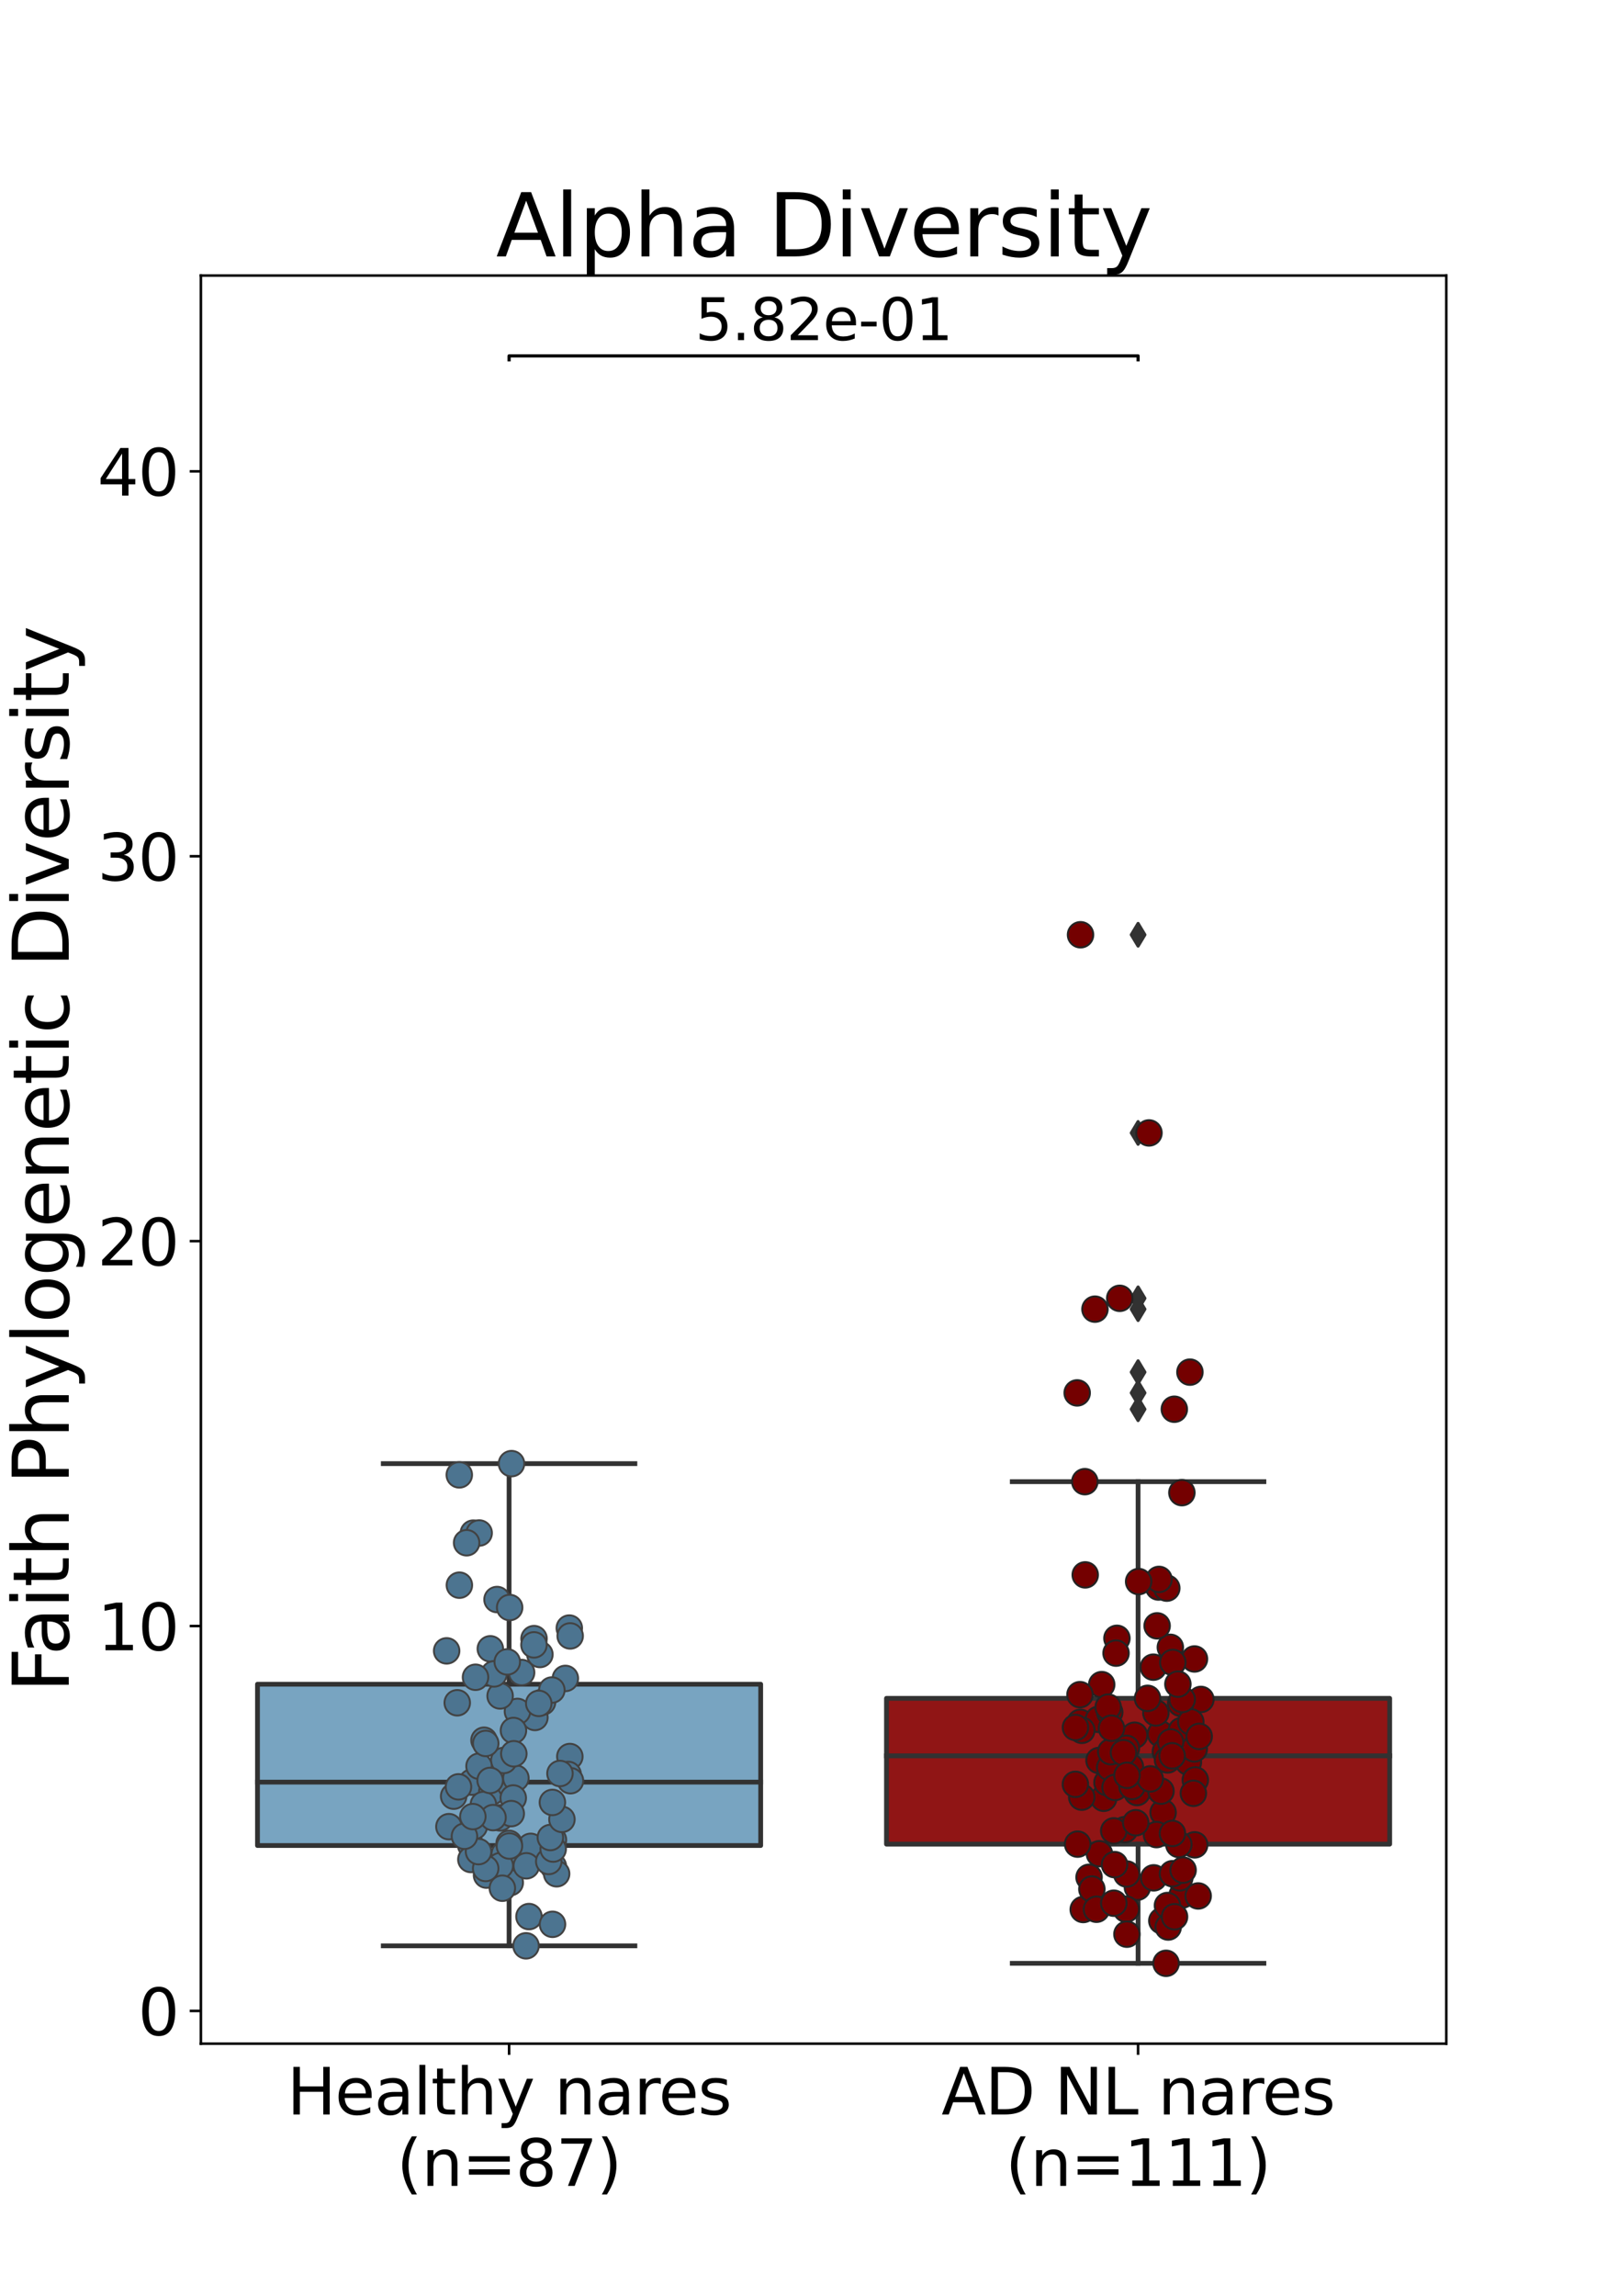 <?xml version="1.0" encoding="utf-8" standalone="no"?>
<!DOCTYPE svg PUBLIC "-//W3C//DTD SVG 1.1//EN"
  "http://www.w3.org/Graphics/SVG/1.1/DTD/svg11.dtd">
<svg xmlns:xlink="http://www.w3.org/1999/xlink" width="504pt" height="720pt" viewBox="0 0 504 720" xmlns="http://www.w3.org/2000/svg" version="1.1">
 <defs>
  <style type="text/css">*{stroke-linejoin: round; stroke-linecap: butt}</style>
 </defs>
 <g id="figure_1">
  <g id="patch_1">
   <path d="M 0 720 
L 504 720 
L 504 0 
L 0 0 
z
" style="fill: #ffffff"/>
  </g>
  <g id="axes_1">
   <g id="patch_2">
    <path d="M 63 640.8 
L 453.6 640.8 
L 453.6 86.4 
L 63 86.4 
z
" style="fill: #ffffff"/>
   </g>
   <g id="patch_3">
    <path d="M 80.755 578.667 
L 238.573 578.667 
L 238.573 528.093 
L 80.755 528.093 
L 80.755 578.667 
z
" clip-path="url(#p6ab30d23dd)" style="fill: #78a4c1; stroke: #323232; stroke-width: 1.5; stroke-linejoin: miter"/>
   </g>
   <g id="patch_4">
    <path d="M 278.027 578.23 
L 435.845 578.23 
L 435.845 532.516 
L 278.027 532.516 
L 278.027 578.23 
z
" clip-path="url(#p6ab30d23dd)" style="fill: #901515; stroke: #323232; stroke-width: 1.5; stroke-linejoin: miter"/>
   </g>
   <g id="matplotlib.axis_1">
    <g id="xtick_1">
     <g id="line2d_1">
      <defs>
       <path id="m4541ec894b" d="M 0 0 
L 0 3.5 
" style="stroke: #000000; stroke-width: 0.8"/>
      </defs>
      <g>
       <use xlink:href="#m4541ec894b" x="159.664" y="640.8" style="stroke: #000000; stroke-width: 0.8"/>
      </g>
     </g>
     <g id="text_1">
      <!-- Healthy nares -->
      <g transform="translate(90.015 662.997) scale(0.2 -0.2)">
       <defs>
        <path id="DejaVuSans-48" d="M 628 4666 
L 1259 4666 
L 1259 2753 
L 3553 2753 
L 3553 4666 
L 4184 4666 
L 4184 0 
L 3553 0 
L 3553 2222 
L 1259 2222 
L 1259 0 
L 628 0 
L 628 4666 
z
" transform="scale(0.016)"/>
        <path id="DejaVuSans-65" d="M 3597 1894 
L 3597 1613 
L 953 1613 
Q 991 1019 1311 708 
Q 1631 397 2203 397 
Q 2534 397 2845 478 
Q 3156 559 3463 722 
L 3463 178 
Q 3153 47 2828 -22 
Q 2503 -91 2169 -91 
Q 1331 -91 842 396 
Q 353 884 353 1716 
Q 353 2575 817 3079 
Q 1281 3584 2069 3584 
Q 2775 3584 3186 3129 
Q 3597 2675 3597 1894 
z
M 3022 2063 
Q 3016 2534 2758 2815 
Q 2500 3097 2075 3097 
Q 1594 3097 1305 2825 
Q 1016 2553 972 2059 
L 3022 2063 
z
" transform="scale(0.016)"/>
        <path id="DejaVuSans-61" d="M 2194 1759 
Q 1497 1759 1228 1600 
Q 959 1441 959 1056 
Q 959 750 1161 570 
Q 1363 391 1709 391 
Q 2188 391 2477 730 
Q 2766 1069 2766 1631 
L 2766 1759 
L 2194 1759 
z
M 3341 1997 
L 3341 0 
L 2766 0 
L 2766 531 
Q 2569 213 2275 61 
Q 1981 -91 1556 -91 
Q 1019 -91 701 211 
Q 384 513 384 1019 
Q 384 1609 779 1909 
Q 1175 2209 1959 2209 
L 2766 2209 
L 2766 2266 
Q 2766 2663 2505 2880 
Q 2244 3097 1772 3097 
Q 1472 3097 1187 3025 
Q 903 2953 641 2809 
L 641 3341 
Q 956 3463 1253 3523 
Q 1550 3584 1831 3584 
Q 2591 3584 2966 3190 
Q 3341 2797 3341 1997 
z
" transform="scale(0.016)"/>
        <path id="DejaVuSans-6c" d="M 603 4863 
L 1178 4863 
L 1178 0 
L 603 0 
L 603 4863 
z
" transform="scale(0.016)"/>
        <path id="DejaVuSans-74" d="M 1172 4494 
L 1172 3500 
L 2356 3500 
L 2356 3053 
L 1172 3053 
L 1172 1153 
Q 1172 725 1289 603 
Q 1406 481 1766 481 
L 2356 481 
L 2356 0 
L 1766 0 
Q 1100 0 847 248 
Q 594 497 594 1153 
L 594 3053 
L 172 3053 
L 172 3500 
L 594 3500 
L 594 4494 
L 1172 4494 
z
" transform="scale(0.016)"/>
        <path id="DejaVuSans-68" d="M 3513 2113 
L 3513 0 
L 2938 0 
L 2938 2094 
Q 2938 2591 2744 2837 
Q 2550 3084 2163 3084 
Q 1697 3084 1428 2787 
Q 1159 2491 1159 1978 
L 1159 0 
L 581 0 
L 581 4863 
L 1159 4863 
L 1159 2956 
Q 1366 3272 1645 3428 
Q 1925 3584 2291 3584 
Q 2894 3584 3203 3211 
Q 3513 2838 3513 2113 
z
" transform="scale(0.016)"/>
        <path id="DejaVuSans-79" d="M 2059 -325 
Q 1816 -950 1584 -1140 
Q 1353 -1331 966 -1331 
L 506 -1331 
L 506 -850 
L 844 -850 
Q 1081 -850 1212 -737 
Q 1344 -625 1503 -206 
L 1606 56 
L 191 3500 
L 800 3500 
L 1894 763 
L 2988 3500 
L 3597 3500 
L 2059 -325 
z
" transform="scale(0.016)"/>
        <path id="DejaVuSans-20" transform="scale(0.016)"/>
        <path id="DejaVuSans-6e" d="M 3513 2113 
L 3513 0 
L 2938 0 
L 2938 2094 
Q 2938 2591 2744 2837 
Q 2550 3084 2163 3084 
Q 1697 3084 1428 2787 
Q 1159 2491 1159 1978 
L 1159 0 
L 581 0 
L 581 3500 
L 1159 3500 
L 1159 2956 
Q 1366 3272 1645 3428 
Q 1925 3584 2291 3584 
Q 2894 3584 3203 3211 
Q 3513 2838 3513 2113 
z
" transform="scale(0.016)"/>
        <path id="DejaVuSans-72" d="M 2631 2963 
Q 2534 3019 2420 3045 
Q 2306 3072 2169 3072 
Q 1681 3072 1420 2755 
Q 1159 2438 1159 1844 
L 1159 0 
L 581 0 
L 581 3500 
L 1159 3500 
L 1159 2956 
Q 1341 3275 1631 3429 
Q 1922 3584 2338 3584 
Q 2397 3584 2469 3576 
Q 2541 3569 2628 3553 
L 2631 2963 
z
" transform="scale(0.016)"/>
        <path id="DejaVuSans-73" d="M 2834 3397 
L 2834 2853 
Q 2591 2978 2328 3040 
Q 2066 3103 1784 3103 
Q 1356 3103 1142 2972 
Q 928 2841 928 2578 
Q 928 2378 1081 2264 
Q 1234 2150 1697 2047 
L 1894 2003 
Q 2506 1872 2764 1633 
Q 3022 1394 3022 966 
Q 3022 478 2636 193 
Q 2250 -91 1575 -91 
Q 1294 -91 989 -36 
Q 684 19 347 128 
L 347 722 
Q 666 556 975 473 
Q 1284 391 1588 391 
Q 1994 391 2212 530 
Q 2431 669 2431 922 
Q 2431 1156 2273 1281 
Q 2116 1406 1581 1522 
L 1381 1569 
Q 847 1681 609 1914 
Q 372 2147 372 2553 
Q 372 3047 722 3315 
Q 1072 3584 1716 3584 
Q 2034 3584 2315 3537 
Q 2597 3491 2834 3397 
z
" transform="scale(0.016)"/>
       </defs>
       <use xlink:href="#DejaVuSans-48"/>
       <use xlink:href="#DejaVuSans-65" x="75.195"/>
       <use xlink:href="#DejaVuSans-61" x="136.719"/>
       <use xlink:href="#DejaVuSans-6c" x="197.998"/>
       <use xlink:href="#DejaVuSans-74" x="225.781"/>
       <use xlink:href="#DejaVuSans-68" x="264.99"/>
       <use xlink:href="#DejaVuSans-79" x="328.369"/>
       <use xlink:href="#DejaVuSans-20" x="387.549"/>
       <use xlink:href="#DejaVuSans-6e" x="419.336"/>
       <use xlink:href="#DejaVuSans-61" x="482.715"/>
       <use xlink:href="#DejaVuSans-72" x="543.994"/>
       <use xlink:href="#DejaVuSans-65" x="582.857"/>
       <use xlink:href="#DejaVuSans-73" x="644.381"/>
      </g>
      <!-- (n=87) -->
      <g transform="translate(124.418 685.393) scale(0.2 -0.2)">
       <defs>
        <path id="DejaVuSans-28" d="M 1984 4856 
Q 1566 4138 1362 3434 
Q 1159 2731 1159 2009 
Q 1159 1288 1364 580 
Q 1569 -128 1984 -844 
L 1484 -844 
Q 1016 -109 783 600 
Q 550 1309 550 2009 
Q 550 2706 781 3412 
Q 1013 4119 1484 4856 
L 1984 4856 
z
" transform="scale(0.016)"/>
        <path id="DejaVuSans-3d" d="M 678 2906 
L 4684 2906 
L 4684 2381 
L 678 2381 
L 678 2906 
z
M 678 1631 
L 4684 1631 
L 4684 1100 
L 678 1100 
L 678 1631 
z
" transform="scale(0.016)"/>
        <path id="DejaVuSans-38" d="M 2034 2216 
Q 1584 2216 1326 1975 
Q 1069 1734 1069 1313 
Q 1069 891 1326 650 
Q 1584 409 2034 409 
Q 2484 409 2743 651 
Q 3003 894 3003 1313 
Q 3003 1734 2745 1975 
Q 2488 2216 2034 2216 
z
M 1403 2484 
Q 997 2584 770 2862 
Q 544 3141 544 3541 
Q 544 4100 942 4425 
Q 1341 4750 2034 4750 
Q 2731 4750 3128 4425 
Q 3525 4100 3525 3541 
Q 3525 3141 3298 2862 
Q 3072 2584 2669 2484 
Q 3125 2378 3379 2068 
Q 3634 1759 3634 1313 
Q 3634 634 3220 271 
Q 2806 -91 2034 -91 
Q 1263 -91 848 271 
Q 434 634 434 1313 
Q 434 1759 690 2068 
Q 947 2378 1403 2484 
z
M 1172 3481 
Q 1172 3119 1398 2916 
Q 1625 2713 2034 2713 
Q 2441 2713 2670 2916 
Q 2900 3119 2900 3481 
Q 2900 3844 2670 4047 
Q 2441 4250 2034 4250 
Q 1625 4250 1398 4047 
Q 1172 3844 1172 3481 
z
" transform="scale(0.016)"/>
        <path id="DejaVuSans-37" d="M 525 4666 
L 3525 4666 
L 3525 4397 
L 1831 0 
L 1172 0 
L 2766 4134 
L 525 4134 
L 525 4666 
z
" transform="scale(0.016)"/>
        <path id="DejaVuSans-29" d="M 513 4856 
L 1013 4856 
Q 1481 4119 1714 3412 
Q 1947 2706 1947 2009 
Q 1947 1309 1714 600 
Q 1481 -109 1013 -844 
L 513 -844 
Q 928 -128 1133 580 
Q 1338 1288 1338 2009 
Q 1338 2731 1133 3434 
Q 928 4138 513 4856 
z
" transform="scale(0.016)"/>
       </defs>
       <use xlink:href="#DejaVuSans-28"/>
       <use xlink:href="#DejaVuSans-6e" x="39.014"/>
       <use xlink:href="#DejaVuSans-3d" x="102.393"/>
       <use xlink:href="#DejaVuSans-38" x="186.182"/>
       <use xlink:href="#DejaVuSans-37" x="249.805"/>
       <use xlink:href="#DejaVuSans-29" x="313.428"/>
      </g>
     </g>
    </g>
    <g id="xtick_2">
     <g id="line2d_2">
      <g>
       <use xlink:href="#m4541ec894b" x="356.936" y="640.8" style="stroke: #000000; stroke-width: 0.8"/>
      </g>
     </g>
     <g id="text_2">
      <!-- AD NL nares -->
      <g transform="translate(295.272 662.997) scale(0.2 -0.2)">
       <defs>
        <path id="DejaVuSans-41" d="M 2188 4044 
L 1331 1722 
L 3047 1722 
L 2188 4044 
z
M 1831 4666 
L 2547 4666 
L 4325 0 
L 3669 0 
L 3244 1197 
L 1141 1197 
L 716 0 
L 50 0 
L 1831 4666 
z
" transform="scale(0.016)"/>
        <path id="DejaVuSans-44" d="M 1259 4147 
L 1259 519 
L 2022 519 
Q 2988 519 3436 956 
Q 3884 1394 3884 2338 
Q 3884 3275 3436 3711 
Q 2988 4147 2022 4147 
L 1259 4147 
z
M 628 4666 
L 1925 4666 
Q 3281 4666 3915 4102 
Q 4550 3538 4550 2338 
Q 4550 1131 3912 565 
Q 3275 0 1925 0 
L 628 0 
L 628 4666 
z
" transform="scale(0.016)"/>
        <path id="DejaVuSans-4e" d="M 628 4666 
L 1478 4666 
L 3547 763 
L 3547 4666 
L 4159 4666 
L 4159 0 
L 3309 0 
L 1241 3903 
L 1241 0 
L 628 0 
L 628 4666 
z
" transform="scale(0.016)"/>
        <path id="DejaVuSans-4c" d="M 628 4666 
L 1259 4666 
L 1259 531 
L 3531 531 
L 3531 0 
L 628 0 
L 628 4666 
z
" transform="scale(0.016)"/>
       </defs>
       <use xlink:href="#DejaVuSans-41"/>
       <use xlink:href="#DejaVuSans-44" x="68.408"/>
       <use xlink:href="#DejaVuSans-20" x="145.41"/>
       <use xlink:href="#DejaVuSans-4e" x="177.197"/>
       <use xlink:href="#DejaVuSans-4c" x="252.002"/>
       <use xlink:href="#DejaVuSans-20" x="307.715"/>
       <use xlink:href="#DejaVuSans-6e" x="339.502"/>
       <use xlink:href="#DejaVuSans-61" x="402.881"/>
       <use xlink:href="#DejaVuSans-72" x="464.16"/>
       <use xlink:href="#DejaVuSans-65" x="503.023"/>
       <use xlink:href="#DejaVuSans-73" x="564.547"/>
      </g>
      <!-- (n=111) -->
      <g transform="translate(315.329 685.393) scale(0.2 -0.2)">
       <defs>
        <path id="DejaVuSans-31" d="M 794 531 
L 1825 531 
L 1825 4091 
L 703 3866 
L 703 4441 
L 1819 4666 
L 2450 4666 
L 2450 531 
L 3481 531 
L 3481 0 
L 794 0 
L 794 531 
z
" transform="scale(0.016)"/>
       </defs>
       <use xlink:href="#DejaVuSans-28"/>
       <use xlink:href="#DejaVuSans-6e" x="39.014"/>
       <use xlink:href="#DejaVuSans-3d" x="102.393"/>
       <use xlink:href="#DejaVuSans-31" x="186.182"/>
       <use xlink:href="#DejaVuSans-31" x="249.805"/>
       <use xlink:href="#DejaVuSans-31" x="313.428"/>
       <use xlink:href="#DejaVuSans-29" x="377.051"/>
      </g>
     </g>
    </g>
    <g id="text_3">
     <!--   -->
     <g transform="translate(256.711 701.15) scale(0.1 -0.1)">
      <use xlink:href="#DejaVuSans-20"/>
     </g>
    </g>
   </g>
   <g id="matplotlib.axis_2">
    <g id="ytick_1">
     <g id="line2d_3">
      <defs>
       <path id="m791c470302" d="M 0 0 
L -3.5 0 
" style="stroke: #000000; stroke-width: 0.8"/>
      </defs>
      <g>
       <use xlink:href="#m791c470302" x="63" y="630.528" style="stroke: #000000; stroke-width: 0.8"/>
      </g>
     </g>
     <g id="text_4">
      <!-- 0 -->
      <g transform="translate(43.275 638.126) scale(0.2 -0.2)">
       <defs>
        <path id="DejaVuSans-30" d="M 2034 4250 
Q 1547 4250 1301 3770 
Q 1056 3291 1056 2328 
Q 1056 1369 1301 889 
Q 1547 409 2034 409 
Q 2525 409 2770 889 
Q 3016 1369 3016 2328 
Q 3016 3291 2770 3770 
Q 2525 4250 2034 4250 
z
M 2034 4750 
Q 2819 4750 3233 4129 
Q 3647 3509 3647 2328 
Q 3647 1150 3233 529 
Q 2819 -91 2034 -91 
Q 1250 -91 836 529 
Q 422 1150 422 2328 
Q 422 3509 836 4129 
Q 1250 4750 2034 4750 
z
" transform="scale(0.016)"/>
       </defs>
       <use xlink:href="#DejaVuSans-30"/>
      </g>
     </g>
    </g>
    <g id="ytick_2">
     <g id="line2d_4">
      <g>
       <use xlink:href="#m791c470302" x="63" y="509.845" style="stroke: #000000; stroke-width: 0.8"/>
      </g>
     </g>
     <g id="text_5">
      <!-- 10 -->
      <g transform="translate(30.55 517.443) scale(0.2 -0.2)">
       <use xlink:href="#DejaVuSans-31"/>
       <use xlink:href="#DejaVuSans-30" x="63.623"/>
      </g>
     </g>
    </g>
    <g id="ytick_3">
     <g id="line2d_5">
      <g>
       <use xlink:href="#m791c470302" x="63" y="389.161" style="stroke: #000000; stroke-width: 0.8"/>
      </g>
     </g>
     <g id="text_6">
      <!-- 20 -->
      <g transform="translate(30.55 396.76) scale(0.2 -0.2)">
       <defs>
        <path id="DejaVuSans-32" d="M 1228 531 
L 3431 531 
L 3431 0 
L 469 0 
L 469 531 
Q 828 903 1448 1529 
Q 2069 2156 2228 2338 
Q 2531 2678 2651 2914 
Q 2772 3150 2772 3378 
Q 2772 3750 2511 3984 
Q 2250 4219 1831 4219 
Q 1534 4219 1204 4116 
Q 875 4013 500 3803 
L 500 4441 
Q 881 4594 1212 4672 
Q 1544 4750 1819 4750 
Q 2544 4750 2975 4387 
Q 3406 4025 3406 3419 
Q 3406 3131 3298 2873 
Q 3191 2616 2906 2266 
Q 2828 2175 2409 1742 
Q 1991 1309 1228 531 
z
" transform="scale(0.016)"/>
       </defs>
       <use xlink:href="#DejaVuSans-32"/>
       <use xlink:href="#DejaVuSans-30" x="63.623"/>
      </g>
     </g>
    </g>
    <g id="ytick_4">
     <g id="line2d_6">
      <g>
       <use xlink:href="#m791c470302" x="63" y="268.478" style="stroke: #000000; stroke-width: 0.8"/>
      </g>
     </g>
     <g id="text_7">
      <!-- 30 -->
      <g transform="translate(30.55 276.076) scale(0.2 -0.2)">
       <defs>
        <path id="DejaVuSans-33" d="M 2597 2516 
Q 3050 2419 3304 2112 
Q 3559 1806 3559 1356 
Q 3559 666 3084 287 
Q 2609 -91 1734 -91 
Q 1441 -91 1130 -33 
Q 819 25 488 141 
L 488 750 
Q 750 597 1062 519 
Q 1375 441 1716 441 
Q 2309 441 2620 675 
Q 2931 909 2931 1356 
Q 2931 1769 2642 2001 
Q 2353 2234 1838 2234 
L 1294 2234 
L 1294 2753 
L 1863 2753 
Q 2328 2753 2575 2939 
Q 2822 3125 2822 3475 
Q 2822 3834 2567 4026 
Q 2313 4219 1838 4219 
Q 1578 4219 1281 4162 
Q 984 4106 628 3988 
L 628 4550 
Q 988 4650 1302 4700 
Q 1616 4750 1894 4750 
Q 2613 4750 3031 4423 
Q 3450 4097 3450 3541 
Q 3450 3153 3228 2886 
Q 3006 2619 2597 2516 
z
" transform="scale(0.016)"/>
       </defs>
       <use xlink:href="#DejaVuSans-33"/>
       <use xlink:href="#DejaVuSans-30" x="63.623"/>
      </g>
     </g>
    </g>
    <g id="ytick_5">
     <g id="line2d_7">
      <g>
       <use xlink:href="#m791c470302" x="63" y="147.795" style="stroke: #000000; stroke-width: 0.8"/>
      </g>
     </g>
     <g id="text_8">
      <!-- 40 -->
      <g transform="translate(30.55 155.393) scale(0.2 -0.2)">
       <defs>
        <path id="DejaVuSans-34" d="M 2419 4116 
L 825 1625 
L 2419 1625 
L 2419 4116 
z
M 2253 4666 
L 3047 4666 
L 3047 1625 
L 3713 1625 
L 3713 1100 
L 3047 1100 
L 3047 0 
L 2419 0 
L 2419 1100 
L 313 1100 
L 313 1709 
L 2253 4666 
z
" transform="scale(0.016)"/>
       </defs>
       <use xlink:href="#DejaVuSans-34"/>
       <use xlink:href="#DejaVuSans-30" x="63.623"/>
      </g>
     </g>
    </g>
    <g id="text_9">
     <!-- Faith Phylogenetic Diversity -->
     <g transform="translate(21.559 530.663) rotate(-90) scale(0.24 -0.24)">
      <defs>
       <path id="DejaVuSans-46" d="M 628 4666 
L 3309 4666 
L 3309 4134 
L 1259 4134 
L 1259 2759 
L 3109 2759 
L 3109 2228 
L 1259 2228 
L 1259 0 
L 628 0 
L 628 4666 
z
" transform="scale(0.016)"/>
       <path id="DejaVuSans-69" d="M 603 3500 
L 1178 3500 
L 1178 0 
L 603 0 
L 603 3500 
z
M 603 4863 
L 1178 4863 
L 1178 4134 
L 603 4134 
L 603 4863 
z
" transform="scale(0.016)"/>
       <path id="DejaVuSans-50" d="M 1259 4147 
L 1259 2394 
L 2053 2394 
Q 2494 2394 2734 2622 
Q 2975 2850 2975 3272 
Q 2975 3691 2734 3919 
Q 2494 4147 2053 4147 
L 1259 4147 
z
M 628 4666 
L 2053 4666 
Q 2838 4666 3239 4311 
Q 3641 3956 3641 3272 
Q 3641 2581 3239 2228 
Q 2838 1875 2053 1875 
L 1259 1875 
L 1259 0 
L 628 0 
L 628 4666 
z
" transform="scale(0.016)"/>
       <path id="DejaVuSans-6f" d="M 1959 3097 
Q 1497 3097 1228 2736 
Q 959 2375 959 1747 
Q 959 1119 1226 758 
Q 1494 397 1959 397 
Q 2419 397 2687 759 
Q 2956 1122 2956 1747 
Q 2956 2369 2687 2733 
Q 2419 3097 1959 3097 
z
M 1959 3584 
Q 2709 3584 3137 3096 
Q 3566 2609 3566 1747 
Q 3566 888 3137 398 
Q 2709 -91 1959 -91 
Q 1206 -91 779 398 
Q 353 888 353 1747 
Q 353 2609 779 3096 
Q 1206 3584 1959 3584 
z
" transform="scale(0.016)"/>
       <path id="DejaVuSans-67" d="M 2906 1791 
Q 2906 2416 2648 2759 
Q 2391 3103 1925 3103 
Q 1463 3103 1205 2759 
Q 947 2416 947 1791 
Q 947 1169 1205 825 
Q 1463 481 1925 481 
Q 2391 481 2648 825 
Q 2906 1169 2906 1791 
z
M 3481 434 
Q 3481 -459 3084 -895 
Q 2688 -1331 1869 -1331 
Q 1566 -1331 1297 -1286 
Q 1028 -1241 775 -1147 
L 775 -588 
Q 1028 -725 1275 -790 
Q 1522 -856 1778 -856 
Q 2344 -856 2625 -561 
Q 2906 -266 2906 331 
L 2906 616 
Q 2728 306 2450 153 
Q 2172 0 1784 0 
Q 1141 0 747 490 
Q 353 981 353 1791 
Q 353 2603 747 3093 
Q 1141 3584 1784 3584 
Q 2172 3584 2450 3431 
Q 2728 3278 2906 2969 
L 2906 3500 
L 3481 3500 
L 3481 434 
z
" transform="scale(0.016)"/>
       <path id="DejaVuSans-63" d="M 3122 3366 
L 3122 2828 
Q 2878 2963 2633 3030 
Q 2388 3097 2138 3097 
Q 1578 3097 1268 2742 
Q 959 2388 959 1747 
Q 959 1106 1268 751 
Q 1578 397 2138 397 
Q 2388 397 2633 464 
Q 2878 531 3122 666 
L 3122 134 
Q 2881 22 2623 -34 
Q 2366 -91 2075 -91 
Q 1284 -91 818 406 
Q 353 903 353 1747 
Q 353 2603 823 3093 
Q 1294 3584 2113 3584 
Q 2378 3584 2631 3529 
Q 2884 3475 3122 3366 
z
" transform="scale(0.016)"/>
       <path id="DejaVuSans-76" d="M 191 3500 
L 800 3500 
L 1894 563 
L 2988 3500 
L 3597 3500 
L 2284 0 
L 1503 0 
L 191 3500 
z
" transform="scale(0.016)"/>
      </defs>
      <use xlink:href="#DejaVuSans-46"/>
      <use xlink:href="#DejaVuSans-61" x="48.395"/>
      <use xlink:href="#DejaVuSans-69" x="109.674"/>
      <use xlink:href="#DejaVuSans-74" x="137.457"/>
      <use xlink:href="#DejaVuSans-68" x="176.666"/>
      <use xlink:href="#DejaVuSans-20" x="240.045"/>
      <use xlink:href="#DejaVuSans-50" x="271.832"/>
      <use xlink:href="#DejaVuSans-68" x="332.135"/>
      <use xlink:href="#DejaVuSans-79" x="395.514"/>
      <use xlink:href="#DejaVuSans-6c" x="454.693"/>
      <use xlink:href="#DejaVuSans-6f" x="482.477"/>
      <use xlink:href="#DejaVuSans-67" x="543.658"/>
      <use xlink:href="#DejaVuSans-65" x="607.135"/>
      <use xlink:href="#DejaVuSans-6e" x="668.658"/>
      <use xlink:href="#DejaVuSans-65" x="732.037"/>
      <use xlink:href="#DejaVuSans-74" x="793.561"/>
      <use xlink:href="#DejaVuSans-69" x="832.77"/>
      <use xlink:href="#DejaVuSans-63" x="860.553"/>
      <use xlink:href="#DejaVuSans-20" x="915.533"/>
      <use xlink:href="#DejaVuSans-44" x="947.32"/>
      <use xlink:href="#DejaVuSans-69" x="1024.322"/>
      <use xlink:href="#DejaVuSans-76" x="1052.105"/>
      <use xlink:href="#DejaVuSans-65" x="1111.285"/>
      <use xlink:href="#DejaVuSans-72" x="1172.809"/>
      <use xlink:href="#DejaVuSans-73" x="1213.922"/>
      <use xlink:href="#DejaVuSans-69" x="1266.021"/>
      <use xlink:href="#DejaVuSans-74" x="1293.805"/>
      <use xlink:href="#DejaVuSans-79" x="1333.014"/>
     </g>
    </g>
   </g>
   <g id="line2d_8">
    <path d="M 159.664 578.667 
L 159.664 610.113 
" clip-path="url(#p6ab30d23dd)" style="fill: none; stroke: #323232; stroke-width: 1.5; stroke-linecap: square"/>
   </g>
   <g id="line2d_9">
    <path d="M 159.664 528.093 
L 159.664 458.92 
" clip-path="url(#p6ab30d23dd)" style="fill: none; stroke: #323232; stroke-width: 1.5; stroke-linecap: square"/>
   </g>
   <g id="line2d_10">
    <path d="M 120.209 610.113 
L 199.118 610.113 
" clip-path="url(#p6ab30d23dd)" style="fill: none; stroke: #323232; stroke-width: 1.5; stroke-linecap: square"/>
   </g>
   <g id="line2d_11">
    <path d="M 120.209 458.92 
L 199.118 458.92 
" clip-path="url(#p6ab30d23dd)" style="fill: none; stroke: #323232; stroke-width: 1.5; stroke-linecap: square"/>
   </g>
   <g id="line2d_12"/>
   <g id="line2d_13">
    <path d="M 356.936 578.23 
L 356.936 615.6 
" clip-path="url(#p6ab30d23dd)" style="fill: none; stroke: #323232; stroke-width: 1.5; stroke-linecap: square"/>
   </g>
   <g id="line2d_14">
    <path d="M 356.936 532.516 
L 356.936 464.58 
" clip-path="url(#p6ab30d23dd)" style="fill: none; stroke: #323232; stroke-width: 1.5; stroke-linecap: square"/>
   </g>
   <g id="line2d_15">
    <path d="M 317.482 615.6 
L 396.391 615.6 
" clip-path="url(#p6ab30d23dd)" style="fill: none; stroke: #323232; stroke-width: 1.5; stroke-linecap: square"/>
   </g>
   <g id="line2d_16">
    <path d="M 317.482 464.58 
L 396.391 464.58 
" clip-path="url(#p6ab30d23dd)" style="fill: none; stroke: #323232; stroke-width: 1.5; stroke-linecap: square"/>
   </g>
   <g id="line2d_17">
    <defs>
     <path id="m3b7373d984" d="M -0 3.536 
L 2.121 0 
L -0 -3.536 
L -2.121 -0 
z
" style="stroke: #323232; stroke-linejoin: miter"/>
    </defs>
    <g clip-path="url(#p6ab30d23dd)">
     <use xlink:href="#m3b7373d984" x="356.936" y="436.743" style="fill: #323232; stroke: #323232; stroke-linejoin: miter"/>
     <use xlink:href="#m3b7373d984" x="356.936" y="441.867" style="fill: #323232; stroke: #323232; stroke-linejoin: miter"/>
     <use xlink:href="#m3b7373d984" x="356.936" y="410.489" style="fill: #323232; stroke: #323232; stroke-linejoin: miter"/>
     <use xlink:href="#m3b7373d984" x="356.936" y="355.232" style="fill: #323232; stroke: #323232; stroke-linejoin: miter"/>
     <use xlink:href="#m3b7373d984" x="356.936" y="407.092" style="fill: #323232; stroke: #323232; stroke-linejoin: miter"/>
     <use xlink:href="#m3b7373d984" x="356.936" y="430.237" style="fill: #323232; stroke: #323232; stroke-linejoin: miter"/>
     <use xlink:href="#m3b7373d984" x="356.936" y="293.097" style="fill: #323232; stroke: #323232; stroke-linejoin: miter"/>
    </g>
   </g>
   <g id="line2d_18">
    <path d="M 159.664 112.807 
L 159.664 111.6 
L 356.936 111.6 
L 356.936 112.807 
" clip-path="url(#p6ab30d23dd)" style="fill: none; stroke: #000000; stroke-linecap: square"/>
   </g>
   <g id="line2d_19">
    <path d="M 80.755 558.789 
L 238.573 558.789 
" clip-path="url(#p6ab30d23dd)" style="fill: none; stroke: #323232; stroke-width: 1.5; stroke-linecap: square"/>
   </g>
   <g id="line2d_20">
    <path d="M 278.027 550.54 
L 435.845 550.54 
" clip-path="url(#p6ab30d23dd)" style="fill: none; stroke: #323232; stroke-width: 1.5; stroke-linecap: square"/>
   </g>
   <g id="patch_5">
    <path d="M 63 640.8 
L 63 86.4 
" style="fill: none; stroke: #000000; stroke-width: 0.8; stroke-linejoin: miter; stroke-linecap: square"/>
   </g>
   <g id="patch_6">
    <path d="M 453.6 640.8 
L 453.6 86.4 
" style="fill: none; stroke: #000000; stroke-width: 0.8; stroke-linejoin: miter; stroke-linecap: square"/>
   </g>
   <g id="patch_7">
    <path d="M 63 640.8 
L 453.6 640.8 
" style="fill: none; stroke: #000000; stroke-width: 0.8; stroke-linejoin: miter; stroke-linecap: square"/>
   </g>
   <g id="patch_8">
    <path d="M 63 86.4 
L 453.6 86.4 
" style="fill: none; stroke: #000000; stroke-width: 0.8; stroke-linejoin: miter; stroke-linecap: square"/>
   </g>
   <g id="PathCollection_1">
    <defs>
     <path id="C0_0_bf83ab7fb4" d="M 0 4 
C 1.061 4 2.078 3.579 2.828 2.828 
C 3.579 2.078 4 1.061 4 -0 
C 4 -1.061 3.579 -2.078 2.828 -2.828 
C 2.078 -3.579 1.061 -4 0 -4 
C -1.061 -4 -2.078 -3.579 -2.828 -2.828 
C -3.579 -2.078 -4 -1.061 -4 0 
C -4 1.061 -3.579 2.078 -2.828 2.828 
C -2.078 3.579 -1.061 4 0 4 
z
"/>
    </defs>
    <g clip-path="url(#p6ab30d23dd)">
     <use xlink:href="#C0_0_bf83ab7fb4" x="160.029" y="590.298" style="fill: #4c7490; stroke: #424242; stroke-width: 0.6"/>
    </g>
    <g clip-path="url(#p6ab30d23dd)">
     <use xlink:href="#C0_0_bf83ab7fb4" x="147.609" y="578.507" style="fill: #4c7490; stroke: #424242; stroke-width: 0.6"/>
    </g>
    <g clip-path="url(#p6ab30d23dd)">
     <use xlink:href="#C0_0_bf83ab7fb4" x="164.982" y="610.113" style="fill: #4c7490; stroke: #424242; stroke-width: 0.6"/>
    </g>
    <g clip-path="url(#p6ab30d23dd)">
     <use xlink:href="#C0_0_bf83ab7fb4" x="152.586" y="587.943" style="fill: #4c7490; stroke: #424242; stroke-width: 0.6"/>
    </g>
    <g clip-path="url(#p6ab30d23dd)">
     <use xlink:href="#C0_0_bf83ab7fb4" x="164.825" y="582.137" style="fill: #4c7490; stroke: #424242; stroke-width: 0.6"/>
    </g>
    <g clip-path="url(#p6ab30d23dd)">
     <use xlink:href="#C0_0_bf83ab7fb4" x="178.718" y="550.764" style="fill: #4c7490; stroke: #424242; stroke-width: 0.6"/>
    </g>
    <g clip-path="url(#p6ab30d23dd)">
     <use xlink:href="#C0_0_bf83ab7fb4" x="169.33" y="518.765" style="fill: #4c7490; stroke: #424242; stroke-width: 0.6"/>
    </g>
    <g clip-path="url(#p6ab30d23dd)">
     <use xlink:href="#C0_0_bf83ab7fb4" x="165.901" y="600.941" style="fill: #4c7490; stroke: #424242; stroke-width: 0.6"/>
    </g>
    <g clip-path="url(#p6ab30d23dd)">
     <use xlink:href="#C0_0_bf83ab7fb4" x="178.204" y="556.383" style="fill: #4c7490; stroke: #424242; stroke-width: 0.6"/>
    </g>
    <g clip-path="url(#p6ab30d23dd)">
     <use xlink:href="#C0_0_bf83ab7fb4" x="142.281" y="563.195" style="fill: #4c7490; stroke: #424242; stroke-width: 0.6"/>
    </g>
    <g clip-path="url(#p6ab30d23dd)">
     <use xlink:href="#C0_0_bf83ab7fb4" x="170.846" y="582.687" style="fill: #4c7490; stroke: #424242; stroke-width: 0.6"/>
    </g>
    <g clip-path="url(#p6ab30d23dd)">
     <use xlink:href="#C0_0_bf83ab7fb4" x="147.975" y="558.789" style="fill: #4c7490; stroke: #424242; stroke-width: 0.6"/>
    </g>
    <g clip-path="url(#p6ab30d23dd)">
     <use xlink:href="#C0_0_bf83ab7fb4" x="140.79" y="572.751" style="fill: #4c7490; stroke: #424242; stroke-width: 0.6"/>
    </g>
    <g clip-path="url(#p6ab30d23dd)">
     <use xlink:href="#C0_0_bf83ab7fb4" x="156.854" y="570.002" style="fill: #4c7490; stroke: #424242; stroke-width: 0.6"/>
    </g>
    <g clip-path="url(#p6ab30d23dd)">
     <use xlink:href="#C0_0_bf83ab7fb4" x="154.235" y="561.826" style="fill: #4c7490; stroke: #424242; stroke-width: 0.6"/>
    </g>
    <g clip-path="url(#p6ab30d23dd)">
     <use xlink:href="#C0_0_bf83ab7fb4" x="167.768" y="538.514" style="fill: #4c7490; stroke: #424242; stroke-width: 0.6"/>
    </g>
    <g clip-path="url(#p6ab30d23dd)">
     <use xlink:href="#C0_0_bf83ab7fb4" x="144.073" y="497.033" style="fill: #4c7490; stroke: #424242; stroke-width: 0.6"/>
    </g>
    <g clip-path="url(#p6ab30d23dd)">
     <use xlink:href="#C0_0_bf83ab7fb4" x="173.564" y="585.218" style="fill: #4c7490; stroke: #424242; stroke-width: 0.6"/>
    </g>
    <g clip-path="url(#p6ab30d23dd)">
     <use xlink:href="#C0_0_bf83ab7fb4" x="178.552" y="510.487" style="fill: #4c7490; stroke: #424242; stroke-width: 0.6"/>
    </g>
    <g clip-path="url(#p6ab30d23dd)">
     <use xlink:href="#C0_0_bf83ab7fb4" x="151.794" y="545.648" style="fill: #4c7490; stroke: #424242; stroke-width: 0.6"/>
    </g>
    <g clip-path="url(#p6ab30d23dd)">
     <use xlink:href="#C0_0_bf83ab7fb4" x="148.445" y="480.715" style="fill: #4c7490; stroke: #424242; stroke-width: 0.6"/>
    </g>
    <g clip-path="url(#p6ab30d23dd)">
     <use xlink:href="#C0_0_bf83ab7fb4" x="151.605" y="565.808" style="fill: #4c7490; stroke: #424242; stroke-width: 0.6"/>
    </g>
    <g clip-path="url(#p6ab30d23dd)">
     <use xlink:href="#C0_0_bf83ab7fb4" x="158.175" y="581.278" style="fill: #4c7490; stroke: #424242; stroke-width: 0.6"/>
    </g>
    <g clip-path="url(#p6ab30d23dd)">
     <use xlink:href="#C0_0_bf83ab7fb4" x="156.903" y="584.99" style="fill: #4c7490; stroke: #424242; stroke-width: 0.6"/>
    </g>
    <g clip-path="url(#p6ab30d23dd)">
     <use xlink:href="#C0_0_bf83ab7fb4" x="160.189" y="559.917" style="fill: #4c7490; stroke: #424242; stroke-width: 0.6"/>
    </g>
    <g clip-path="url(#p6ab30d23dd)">
     <use xlink:href="#C0_0_bf83ab7fb4" x="170.161" y="533.698" style="fill: #4c7490; stroke: #424242; stroke-width: 0.6"/>
    </g>
    <g clip-path="url(#p6ab30d23dd)">
     <use xlink:href="#C0_0_bf83ab7fb4" x="147.678" y="583.043" style="fill: #4c7490; stroke: #424242; stroke-width: 0.6"/>
    </g>
    <g clip-path="url(#p6ab30d23dd)">
     <use xlink:href="#C0_0_bf83ab7fb4" x="161.8" y="557.526" style="fill: #4c7490; stroke: #424242; stroke-width: 0.6"/>
    </g>
    <g clip-path="url(#p6ab30d23dd)">
     <use xlink:href="#C0_0_bf83ab7fb4" x="158.007" y="551.987" style="fill: #4c7490; stroke: #424242; stroke-width: 0.6"/>
    </g>
    <g clip-path="url(#p6ab30d23dd)">
     <use xlink:href="#C0_0_bf83ab7fb4" x="153.778" y="516.988" style="fill: #4c7490; stroke: #424242; stroke-width: 0.6"/>
    </g>
    <g clip-path="url(#p6ab30d23dd)">
     <use xlink:href="#C0_0_bf83ab7fb4" x="160.972" y="563.768" style="fill: #4c7490; stroke: #424242; stroke-width: 0.6"/>
    </g>
    <g clip-path="url(#p6ab30d23dd)">
     <use xlink:href="#C0_0_bf83ab7fb4" x="152.322" y="585.862" style="fill: #4c7490; stroke: #424242; stroke-width: 0.6"/>
    </g>
    <g clip-path="url(#p6ab30d23dd)">
     <use xlink:href="#C0_0_bf83ab7fb4" x="150.234" y="553.789" style="fill: #4c7490; stroke: #424242; stroke-width: 0.6"/>
    </g>
    <g clip-path="url(#p6ab30d23dd)">
     <use xlink:href="#C0_0_bf83ab7fb4" x="155.88" y="501.534" style="fill: #4c7490; stroke: #424242; stroke-width: 0.6"/>
    </g>
    <g clip-path="url(#p6ab30d23dd)">
     <use xlink:href="#C0_0_bf83ab7fb4" x="166.434" y="578.922" style="fill: #4c7490; stroke: #424242; stroke-width: 0.6"/>
    </g>
    <g clip-path="url(#p6ab30d23dd)">
     <use xlink:href="#C0_0_bf83ab7fb4" x="160.344" y="568.658" style="fill: #4c7490; stroke: #424242; stroke-width: 0.6"/>
    </g>
    <g clip-path="url(#p6ab30d23dd)">
     <use xlink:href="#C0_0_bf83ab7fb4" x="165.071" y="585.031" style="fill: #4c7490; stroke: #424242; stroke-width: 0.6"/>
    </g>
    <g clip-path="url(#p6ab30d23dd)">
     <use xlink:href="#C0_0_bf83ab7fb4" x="177.312" y="526.276" style="fill: #4c7490; stroke: #424242; stroke-width: 0.6"/>
    </g>
    <g clip-path="url(#p6ab30d23dd)">
     <use xlink:href="#C0_0_bf83ab7fb4" x="159.841" y="504.041" style="fill: #4c7490; stroke: #424242; stroke-width: 0.6"/>
    </g>
    <g clip-path="url(#p6ab30d23dd)">
     <use xlink:href="#C0_0_bf83ab7fb4" x="143.799" y="560.271" style="fill: #4c7490; stroke: #424242; stroke-width: 0.6"/>
    </g>
    <g clip-path="url(#p6ab30d23dd)">
     <use xlink:href="#C0_0_bf83ab7fb4" x="162.29" y="536.622" style="fill: #4c7490; stroke: #424242; stroke-width: 0.6"/>
    </g>
    <g clip-path="url(#p6ab30d23dd)">
     <use xlink:href="#C0_0_bf83ab7fb4" x="156.847" y="531.767" style="fill: #4c7490; stroke: #424242; stroke-width: 0.6"/>
    </g>
    <g clip-path="url(#p6ab30d23dd)">
     <use xlink:href="#C0_0_bf83ab7fb4" x="154.935" y="524.861" style="fill: #4c7490; stroke: #424242; stroke-width: 0.6"/>
    </g>
    <g clip-path="url(#p6ab30d23dd)">
     <use xlink:href="#C0_0_bf83ab7fb4" x="148.761" y="572.657" style="fill: #4c7490; stroke: #424242; stroke-width: 0.6"/>
    </g>
    <g clip-path="url(#p6ab30d23dd)">
     <use xlink:href="#C0_0_bf83ab7fb4" x="153.718" y="558.255" style="fill: #4c7490; stroke: #424242; stroke-width: 0.6"/>
    </g>
    <g clip-path="url(#p6ab30d23dd)">
     <use xlink:href="#C0_0_bf83ab7fb4" x="167.486" y="513.796" style="fill: #4c7490; stroke: #424242; stroke-width: 0.6"/>
    </g>
    <g clip-path="url(#p6ab30d23dd)">
     <use xlink:href="#C0_0_bf83ab7fb4" x="178.915" y="558.349" style="fill: #4c7490; stroke: #424242; stroke-width: 0.6"/>
    </g>
    <g clip-path="url(#p6ab30d23dd)">
     <use xlink:href="#C0_0_bf83ab7fb4" x="150.077" y="580.58" style="fill: #4c7490; stroke: #424242; stroke-width: 0.6"/>
    </g>
    <g clip-path="url(#p6ab30d23dd)">
     <use xlink:href="#C0_0_bf83ab7fb4" x="144.045" y="462.448" style="fill: #4c7490; stroke: #424242; stroke-width: 0.6"/>
    </g>
    <g clip-path="url(#p6ab30d23dd)">
     <use xlink:href="#C0_0_bf83ab7fb4" x="173.579" y="576.9" style="fill: #4c7490; stroke: #424242; stroke-width: 0.6"/>
    </g>
    <g clip-path="url(#p6ab30d23dd)">
     <use xlink:href="#C0_0_bf83ab7fb4" x="150.281" y="480.676" style="fill: #4c7490; stroke: #424242; stroke-width: 0.6"/>
    </g>
    <g clip-path="url(#p6ab30d23dd)">
     <use xlink:href="#C0_0_bf83ab7fb4" x="161.033" y="542.602" style="fill: #4c7490; stroke: #424242; stroke-width: 0.6"/>
    </g>
    <g clip-path="url(#p6ab30d23dd)">
     <use xlink:href="#C0_0_bf83ab7fb4" x="174.579" y="587.527" style="fill: #4c7490; stroke: #424242; stroke-width: 0.6"/>
    </g>
    <g clip-path="url(#p6ab30d23dd)">
     <use xlink:href="#C0_0_bf83ab7fb4" x="160.423" y="458.92" style="fill: #4c7490; stroke: #424242; stroke-width: 0.6"/>
    </g>
    <g clip-path="url(#p6ab30d23dd)">
     <use xlink:href="#C0_0_bf83ab7fb4" x="159.67" y="578.001" style="fill: #4c7490; stroke: #424242; stroke-width: 0.6"/>
    </g>
    <g clip-path="url(#p6ab30d23dd)">
     <use xlink:href="#C0_0_bf83ab7fb4" x="145.664" y="575.752" style="fill: #4c7490; stroke: #424242; stroke-width: 0.6"/>
    </g>
    <g clip-path="url(#p6ab30d23dd)">
     <use xlink:href="#C0_0_bf83ab7fb4" x="157.55" y="592.057" style="fill: #4c7490; stroke: #424242; stroke-width: 0.6"/>
    </g>
    <g clip-path="url(#p6ab30d23dd)">
     <use xlink:href="#C0_0_bf83ab7fb4" x="173.075" y="529.911" style="fill: #4c7490; stroke: #424242; stroke-width: 0.6"/>
    </g>
    <g clip-path="url(#p6ab30d23dd)">
     <use xlink:href="#C0_0_bf83ab7fb4" x="140.081" y="517.63" style="fill: #4c7490; stroke: #424242; stroke-width: 0.6"/>
    </g>
    <g clip-path="url(#p6ab30d23dd)">
     <use xlink:href="#C0_0_bf83ab7fb4" x="178.823" y="512.947" style="fill: #4c7490; stroke: #424242; stroke-width: 0.6"/>
    </g>
    <g clip-path="url(#p6ab30d23dd)">
     <use xlink:href="#C0_0_bf83ab7fb4" x="152.341" y="546.662" style="fill: #4c7490; stroke: #424242; stroke-width: 0.6"/>
    </g>
    <g clip-path="url(#p6ab30d23dd)">
     <use xlink:href="#C0_0_bf83ab7fb4" x="172.107" y="583.664" style="fill: #4c7490; stroke: #424242; stroke-width: 0.6"/>
    </g>
    <g clip-path="url(#p6ab30d23dd)">
     <use xlink:href="#C0_0_bf83ab7fb4" x="159.772" y="578.827" style="fill: #4c7490; stroke: #424242; stroke-width: 0.6"/>
    </g>
    <g clip-path="url(#p6ab30d23dd)">
     <use xlink:href="#C0_0_bf83ab7fb4" x="173.282" y="603.371" style="fill: #4c7490; stroke: #424242; stroke-width: 0.6"/>
    </g>
    <g clip-path="url(#p6ab30d23dd)">
     <use xlink:href="#C0_0_bf83ab7fb4" x="154.634" y="569.917" style="fill: #4c7490; stroke: #424242; stroke-width: 0.6"/>
    </g>
    <g clip-path="url(#p6ab30d23dd)">
     <use xlink:href="#C0_0_bf83ab7fb4" x="163.591" y="524.424" style="fill: #4c7490; stroke: #424242; stroke-width: 0.6"/>
    </g>
    <g clip-path="url(#p6ab30d23dd)">
     <use xlink:href="#C0_0_bf83ab7fb4" x="175.622" y="556.083" style="fill: #4c7490; stroke: #424242; stroke-width: 0.6"/>
    </g>
    <g clip-path="url(#p6ab30d23dd)">
     <use xlink:href="#C0_0_bf83ab7fb4" x="167.466" y="515.754" style="fill: #4c7490; stroke: #424242; stroke-width: 0.6"/>
    </g>
    <g clip-path="url(#p6ab30d23dd)">
     <use xlink:href="#C0_0_bf83ab7fb4" x="159.091" y="521.091" style="fill: #4c7490; stroke: #424242; stroke-width: 0.6"/>
    </g>
    <g clip-path="url(#p6ab30d23dd)">
     <use xlink:href="#C0_0_bf83ab7fb4" x="143.406" y="533.909" style="fill: #4c7490; stroke: #424242; stroke-width: 0.6"/>
    </g>
    <g clip-path="url(#p6ab30d23dd)">
     <use xlink:href="#C0_0_bf83ab7fb4" x="146.341" y="483.732" style="fill: #4c7490; stroke: #424242; stroke-width: 0.6"/>
    </g>
    <g clip-path="url(#p6ab30d23dd)">
     <use xlink:href="#C0_0_bf83ab7fb4" x="173.494" y="579.777" style="fill: #4c7490; stroke: #424242; stroke-width: 0.6"/>
    </g>
    <g clip-path="url(#p6ab30d23dd)">
     <use xlink:href="#C0_0_bf83ab7fb4" x="172.607" y="576.158" style="fill: #4c7490; stroke: #424242; stroke-width: 0.6"/>
    </g>
    <g clip-path="url(#p6ab30d23dd)">
     <use xlink:href="#C0_0_bf83ab7fb4" x="168.968" y="534.102" style="fill: #4c7490; stroke: #424242; stroke-width: 0.6"/>
    </g>
    <g clip-path="url(#p6ab30d23dd)">
     <use xlink:href="#C0_0_bf83ab7fb4" x="176.237" y="570.47" style="fill: #4c7490; stroke: #424242; stroke-width: 0.6"/>
    </g>
    <g clip-path="url(#p6ab30d23dd)">
     <use xlink:href="#C0_0_bf83ab7fb4" x="148.297" y="569.594" style="fill: #4c7490; stroke: #424242; stroke-width: 0.6"/>
    </g>
    <g clip-path="url(#p6ab30d23dd)">
     <use xlink:href="#C0_0_bf83ab7fb4" x="173.247" y="565.153" style="fill: #4c7490; stroke: #424242; stroke-width: 0.6"/>
    </g>
    <g clip-path="url(#p6ab30d23dd)">
     <use xlink:href="#C0_0_bf83ab7fb4" x="161.152" y="549.9" style="fill: #4c7490; stroke: #424242; stroke-width: 0.6"/>
    </g>
    <g clip-path="url(#p6ab30d23dd)">
     <use xlink:href="#C0_0_bf83ab7fb4" x="149.133" y="525.906" style="fill: #4c7490; stroke: #424242; stroke-width: 0.6"/>
    </g>
   </g>
   <g id="PathCollection_2">
    <defs>
     <path id="C1_0_ee76c8c2da" d="M 0 4 
C 1.061 4 2.078 3.579 2.828 2.828 
C 3.579 2.078 4 1.061 4 -0 
C 4 -1.061 3.579 -2.078 2.828 -2.828 
C 2.078 -3.579 1.061 -4 0 -4 
C -1.061 -4 -2.078 -3.579 -2.828 -2.828 
C -3.579 -2.078 -4 -1.061 -4 0 
C -4 1.061 -3.579 2.078 -2.828 2.828 
C -2.078 3.579 -1.061 4 0 4 
z
"/>
    </defs>
    <g clip-path="url(#p6ab30d23dd)">
     <use xlink:href="#C1_0_ee76c8c2da" x="370.755" y="594.208" style="fill: #740000; stroke: #232323; stroke-width: 0.6"/>
    </g>
    <g clip-path="url(#p6ab30d23dd)">
     <use xlink:href="#C1_0_ee76c8c2da" x="363.97" y="543.662" style="fill: #740000; stroke: #232323; stroke-width: 0.6"/>
    </g>
    <g clip-path="url(#p6ab30d23dd)">
     <use xlink:href="#C1_0_ee76c8c2da" x="352.724" y="573.699" style="fill: #740000; stroke: #232323; stroke-width: 0.6"/>
    </g>
    <g clip-path="url(#p6ab30d23dd)">
     <use xlink:href="#C1_0_ee76c8c2da" x="346.154" y="563.854" style="fill: #740000; stroke: #232323; stroke-width: 0.6"/>
    </g>
    <g clip-path="url(#p6ab30d23dd)">
     <use xlink:href="#C1_0_ee76c8c2da" x="374.627" y="520.173" style="fill: #740000; stroke: #232323; stroke-width: 0.6"/>
    </g>
    <g clip-path="url(#p6ab30d23dd)">
     <use xlink:href="#C1_0_ee76c8c2da" x="338.798" y="540.046" style="fill: #740000; stroke: #232323; stroke-width: 0.6"/>
    </g>
    <g clip-path="url(#p6ab30d23dd)">
     <use xlink:href="#C1_0_ee76c8c2da" x="371.935" y="534.722" style="fill: #740000; stroke: #232323; stroke-width: 0.6"/>
    </g>
    <g clip-path="url(#p6ab30d23dd)">
     <use xlink:href="#C1_0_ee76c8c2da" x="355.831" y="544.076" style="fill: #740000; stroke: #232323; stroke-width: 0.6"/>
    </g>
    <g clip-path="url(#p6ab30d23dd)">
     <use xlink:href="#C1_0_ee76c8c2da" x="361.725" y="522.745" style="fill: #740000; stroke: #232323; stroke-width: 0.6"/>
    </g>
    <g clip-path="url(#p6ab30d23dd)">
     <use xlink:href="#C1_0_ee76c8c2da" x="364.784" y="568.326" style="fill: #740000; stroke: #232323; stroke-width: 0.6"/>
    </g>
    <g clip-path="url(#p6ab30d23dd)">
     <use xlink:href="#C1_0_ee76c8c2da" x="370.495" y="542.634" style="fill: #740000; stroke: #232323; stroke-width: 0.6"/>
    </g>
    <g clip-path="url(#p6ab30d23dd)">
     <use xlink:href="#C1_0_ee76c8c2da" x="356.713" y="591.736" style="fill: #740000; stroke: #232323; stroke-width: 0.6"/>
    </g>
    <g clip-path="url(#p6ab30d23dd)">
     <use xlink:href="#C1_0_ee76c8c2da" x="340.356" y="493.806" style="fill: #740000; stroke: #232323; stroke-width: 0.6"/>
    </g>
    <g clip-path="url(#p6ab30d23dd)">
     <use xlink:href="#C1_0_ee76c8c2da" x="341.558" y="588.627" style="fill: #740000; stroke: #232323; stroke-width: 0.6"/>
    </g>
    <g clip-path="url(#p6ab30d23dd)">
     <use xlink:href="#C1_0_ee76c8c2da" x="344.812" y="581.242" style="fill: #740000; stroke: #232323; stroke-width: 0.6"/>
    </g>
    <g clip-path="url(#p6ab30d23dd)">
     <use xlink:href="#C1_0_ee76c8c2da" x="364.377" y="602.266" style="fill: #740000; stroke: #232323; stroke-width: 0.6"/>
    </g>
    <g clip-path="url(#p6ab30d23dd)">
     <use xlink:href="#C1_0_ee76c8c2da" x="345.525" y="528.215" style="fill: #740000; stroke: #232323; stroke-width: 0.6"/>
    </g>
    <g clip-path="url(#p6ab30d23dd)">
     <use xlink:href="#C1_0_ee76c8c2da" x="361.831" y="588.802" style="fill: #740000; stroke: #232323; stroke-width: 0.6"/>
    </g>
    <g clip-path="url(#p6ab30d23dd)">
     <use xlink:href="#C1_0_ee76c8c2da" x="365.489" y="549.224" style="fill: #740000; stroke: #232323; stroke-width: 0.6"/>
    </g>
    <g clip-path="url(#p6ab30d23dd)">
     <use xlink:href="#C1_0_ee76c8c2da" x="372.72" y="552.518" style="fill: #740000; stroke: #232323; stroke-width: 0.6"/>
    </g>
    <g clip-path="url(#p6ab30d23dd)">
     <use xlink:href="#C1_0_ee76c8c2da" x="349.306" y="574.075" style="fill: #740000; stroke: #232323; stroke-width: 0.6"/>
    </g>
    <g clip-path="url(#p6ab30d23dd)">
     <use xlink:href="#C1_0_ee76c8c2da" x="353.219" y="598.632" style="fill: #740000; stroke: #232323; stroke-width: 0.6"/>
    </g>
    <g clip-path="url(#p6ab30d23dd)">
     <use xlink:href="#C1_0_ee76c8c2da" x="374.563" y="548.371" style="fill: #740000; stroke: #232323; stroke-width: 0.6"/>
    </g>
    <g clip-path="url(#p6ab30d23dd)">
     <use xlink:href="#C1_0_ee76c8c2da" x="374.882" y="558.114" style="fill: #740000; stroke: #232323; stroke-width: 0.6"/>
    </g>
    <g clip-path="url(#p6ab30d23dd)">
     <use xlink:href="#C1_0_ee76c8c2da" x="344.675" y="551.995" style="fill: #740000; stroke: #232323; stroke-width: 0.6"/>
    </g>
    <g clip-path="url(#p6ab30d23dd)">
     <use xlink:href="#C1_0_ee76c8c2da" x="337.979" y="578.23" style="fill: #740000; stroke: #232323; stroke-width: 0.6"/>
    </g>
    <g clip-path="url(#p6ab30d23dd)">
     <use xlink:href="#C1_0_ee76c8c2da" x="347.174" y="558.934" style="fill: #740000; stroke: #232323; stroke-width: 0.6"/>
    </g>
    <g clip-path="url(#p6ab30d23dd)">
     <use xlink:href="#C1_0_ee76c8c2da" x="376.634" y="532.861" style="fill: #740000; stroke: #232323; stroke-width: 0.6"/>
    </g>
    <g clip-path="url(#p6ab30d23dd)">
     <use xlink:href="#C1_0_ee76c8c2da" x="353.269" y="548.184" style="fill: #740000; stroke: #232323; stroke-width: 0.6"/>
    </g>
    <g clip-path="url(#p6ab30d23dd)">
     <use xlink:href="#C1_0_ee76c8c2da" x="337.829" y="436.743" style="fill: #740000; stroke: #232323; stroke-width: 0.6"/>
    </g>
    <g clip-path="url(#p6ab30d23dd)">
     <use xlink:href="#C1_0_ee76c8c2da" x="374.687" y="578.458" style="fill: #740000; stroke: #232323; stroke-width: 0.6"/>
    </g>
    <g clip-path="url(#p6ab30d23dd)">
     <use xlink:href="#C1_0_ee76c8c2da" x="370.28" y="534.073" style="fill: #740000; stroke: #232323; stroke-width: 0.6"/>
    </g>
    <g clip-path="url(#p6ab30d23dd)">
     <use xlink:href="#C1_0_ee76c8c2da" x="354.522" y="553.961" style="fill: #740000; stroke: #232323; stroke-width: 0.6"/>
    </g>
    <g clip-path="url(#p6ab30d23dd)">
     <use xlink:href="#C1_0_ee76c8c2da" x="363.355" y="497.622" style="fill: #740000; stroke: #232323; stroke-width: 0.6"/>
    </g>
    <g clip-path="url(#p6ab30d23dd)">
     <use xlink:href="#C1_0_ee76c8c2da" x="365.946" y="497.966" style="fill: #740000; stroke: #232323; stroke-width: 0.6"/>
    </g>
    <g clip-path="url(#p6ab30d23dd)">
     <use xlink:href="#C1_0_ee76c8c2da" x="344.482" y="539.103" style="fill: #740000; stroke: #232323; stroke-width: 0.6"/>
    </g>
    <g clip-path="url(#p6ab30d23dd)">
     <use xlink:href="#C1_0_ee76c8c2da" x="339.262" y="563.508" style="fill: #740000; stroke: #232323; stroke-width: 0.6"/>
    </g>
    <g clip-path="url(#p6ab30d23dd)">
     <use xlink:href="#C1_0_ee76c8c2da" x="356.618" y="562.051" style="fill: #740000; stroke: #232323; stroke-width: 0.6"/>
    </g>
    <g clip-path="url(#p6ab30d23dd)">
     <use xlink:href="#C1_0_ee76c8c2da" x="367.05" y="516.519" style="fill: #740000; stroke: #232323; stroke-width: 0.6"/>
    </g>
    <g clip-path="url(#p6ab30d23dd)">
     <use xlink:href="#C1_0_ee76c8c2da" x="368.302" y="441.867" style="fill: #740000; stroke: #232323; stroke-width: 0.6"/>
    </g>
    <g clip-path="url(#p6ab30d23dd)">
     <use xlink:href="#C1_0_ee76c8c2da" x="375.786" y="594.482" style="fill: #740000; stroke: #232323; stroke-width: 0.6"/>
    </g>
    <g clip-path="url(#p6ab30d23dd)">
     <use xlink:href="#C1_0_ee76c8c2da" x="348.038" y="554.222" style="fill: #740000; stroke: #232323; stroke-width: 0.6"/>
    </g>
    <g clip-path="url(#p6ab30d23dd)">
     <use xlink:href="#C1_0_ee76c8c2da" x="369.711" y="578.343" style="fill: #740000; stroke: #232323; stroke-width: 0.6"/>
    </g>
    <g clip-path="url(#p6ab30d23dd)">
     <use xlink:href="#C1_0_ee76c8c2da" x="373.469" y="539.889" style="fill: #740000; stroke: #232323; stroke-width: 0.6"/>
    </g>
    <g clip-path="url(#p6ab30d23dd)">
     <use xlink:href="#C1_0_ee76c8c2da" x="353.356" y="587.593" style="fill: #740000; stroke: #232323; stroke-width: 0.6"/>
    </g>
    <g clip-path="url(#p6ab30d23dd)">
     <use xlink:href="#C1_0_ee76c8c2da" x="349.708" y="560.446" style="fill: #740000; stroke: #232323; stroke-width: 0.6"/>
    </g>
    <g clip-path="url(#p6ab30d23dd)">
     <use xlink:href="#C1_0_ee76c8c2da" x="348.041" y="536.882" style="fill: #740000; stroke: #232323; stroke-width: 0.6"/>
    </g>
    <g clip-path="url(#p6ab30d23dd)">
     <use xlink:href="#C1_0_ee76c8c2da" x="339.728" y="598.729" style="fill: #740000; stroke: #232323; stroke-width: 0.6"/>
    </g>
    <g clip-path="url(#p6ab30d23dd)">
     <use xlink:href="#C1_0_ee76c8c2da" x="343.41" y="410.489" style="fill: #740000; stroke: #232323; stroke-width: 0.6"/>
    </g>
    <g clip-path="url(#p6ab30d23dd)">
     <use xlink:href="#C1_0_ee76c8c2da" x="370.016" y="588.793" style="fill: #740000; stroke: #232323; stroke-width: 0.6"/>
    </g>
    <g clip-path="url(#p6ab30d23dd)">
     <use xlink:href="#C1_0_ee76c8c2da" x="370.672" y="468.029" style="fill: #740000; stroke: #232323; stroke-width: 0.6"/>
    </g>
    <g clip-path="url(#p6ab30d23dd)">
     <use xlink:href="#C1_0_ee76c8c2da" x="367.121" y="546.193" style="fill: #740000; stroke: #232323; stroke-width: 0.6"/>
    </g>
    <g clip-path="url(#p6ab30d23dd)">
     <use xlink:href="#C1_0_ee76c8c2da" x="363.49" y="495.223" style="fill: #740000; stroke: #232323; stroke-width: 0.6"/>
    </g>
    <g clip-path="url(#p6ab30d23dd)">
     <use xlink:href="#C1_0_ee76c8c2da" x="355.035" y="560.155" style="fill: #740000; stroke: #232323; stroke-width: 0.6"/>
    </g>
    <g clip-path="url(#p6ab30d23dd)">
     <use xlink:href="#C1_0_ee76c8c2da" x="342.442" y="592.323" style="fill: #740000; stroke: #232323; stroke-width: 0.6"/>
    </g>
    <g clip-path="url(#p6ab30d23dd)">
     <use xlink:href="#C1_0_ee76c8c2da" x="362.904" y="509.787" style="fill: #740000; stroke: #232323; stroke-width: 0.6"/>
    </g>
    <g clip-path="url(#p6ab30d23dd)">
     <use xlink:href="#C1_0_ee76c8c2da" x="348.366" y="549.238" style="fill: #740000; stroke: #232323; stroke-width: 0.6"/>
    </g>
    <g clip-path="url(#p6ab30d23dd)">
     <use xlink:href="#C1_0_ee76c8c2da" x="360.35" y="355.232" style="fill: #740000; stroke: #232323; stroke-width: 0.6"/>
    </g>
    <g clip-path="url(#p6ab30d23dd)">
     <use xlink:href="#C1_0_ee76c8c2da" x="366.38" y="604.223" style="fill: #740000; stroke: #232323; stroke-width: 0.6"/>
    </g>
    <g clip-path="url(#p6ab30d23dd)">
     <use xlink:href="#C1_0_ee76c8c2da" x="350.3" y="513.693" style="fill: #740000; stroke: #232323; stroke-width: 0.6"/>
    </g>
    <g clip-path="url(#p6ab30d23dd)">
     <use xlink:href="#C1_0_ee76c8c2da" x="350.022" y="518.342" style="fill: #740000; stroke: #232323; stroke-width: 0.6"/>
    </g>
    <g clip-path="url(#p6ab30d23dd)">
     <use xlink:href="#C1_0_ee76c8c2da" x="367.826" y="521.265" style="fill: #740000; stroke: #232323; stroke-width: 0.6"/>
    </g>
    <g clip-path="url(#p6ab30d23dd)">
     <use xlink:href="#C1_0_ee76c8c2da" x="362.514" y="537.092" style="fill: #740000; stroke: #232323; stroke-width: 0.6"/>
    </g>
    <g clip-path="url(#p6ab30d23dd)">
     <use xlink:href="#C1_0_ee76c8c2da" x="347.556" y="535.269" style="fill: #740000; stroke: #232323; stroke-width: 0.6"/>
    </g>
    <g clip-path="url(#p6ab30d23dd)">
     <use xlink:href="#C1_0_ee76c8c2da" x="366.17" y="551.833" style="fill: #740000; stroke: #232323; stroke-width: 0.6"/>
    </g>
    <g clip-path="url(#p6ab30d23dd)">
     <use xlink:href="#C1_0_ee76c8c2da" x="362.698" y="575.241" style="fill: #740000; stroke: #232323; stroke-width: 0.6"/>
    </g>
    <g clip-path="url(#p6ab30d23dd)">
     <use xlink:href="#C1_0_ee76c8c2da" x="353.43" y="606.469" style="fill: #740000; stroke: #232323; stroke-width: 0.6"/>
    </g>
    <g clip-path="url(#p6ab30d23dd)">
     <use xlink:href="#C1_0_ee76c8c2da" x="343.885" y="598.653" style="fill: #740000; stroke: #232323; stroke-width: 0.6"/>
    </g>
    <g clip-path="url(#p6ab30d23dd)">
     <use xlink:href="#C1_0_ee76c8c2da" x="351.174" y="407.092" style="fill: #740000; stroke: #232323; stroke-width: 0.6"/>
    </g>
    <g clip-path="url(#p6ab30d23dd)">
     <use xlink:href="#C1_0_ee76c8c2da" x="364.118" y="561.613" style="fill: #740000; stroke: #232323; stroke-width: 0.6"/>
    </g>
    <g clip-path="url(#p6ab30d23dd)">
     <use xlink:href="#C1_0_ee76c8c2da" x="352.358" y="549.568" style="fill: #740000; stroke: #232323; stroke-width: 0.6"/>
    </g>
    <g clip-path="url(#p6ab30d23dd)">
     <use xlink:href="#C1_0_ee76c8c2da" x="360.759" y="557.774" style="fill: #740000; stroke: #232323; stroke-width: 0.6"/>
    </g>
    <g clip-path="url(#p6ab30d23dd)">
     <use xlink:href="#C1_0_ee76c8c2da" x="338.707" y="531.362" style="fill: #740000; stroke: #232323; stroke-width: 0.6"/>
    </g>
    <g clip-path="url(#p6ab30d23dd)">
     <use xlink:href="#C1_0_ee76c8c2da" x="366.142" y="597.477" style="fill: #740000; stroke: #232323; stroke-width: 0.6"/>
    </g>
    <g clip-path="url(#p6ab30d23dd)">
     <use xlink:href="#C1_0_ee76c8c2da" x="367.611" y="550.54" style="fill: #740000; stroke: #232323; stroke-width: 0.6"/>
    </g>
    <g clip-path="url(#p6ab30d23dd)">
     <use xlink:href="#C1_0_ee76c8c2da" x="349.557" y="584.655" style="fill: #740000; stroke: #232323; stroke-width: 0.6"/>
    </g>
    <g clip-path="url(#p6ab30d23dd)">
     <use xlink:href="#C1_0_ee76c8c2da" x="365.712" y="615.6" style="fill: #740000; stroke: #232323; stroke-width: 0.6"/>
    </g>
    <g clip-path="url(#p6ab30d23dd)">
     <use xlink:href="#C1_0_ee76c8c2da" x="339.292" y="542.543" style="fill: #740000; stroke: #232323; stroke-width: 0.6"/>
    </g>
    <g clip-path="url(#p6ab30d23dd)">
     <use xlink:href="#C1_0_ee76c8c2da" x="337.294" y="541.648" style="fill: #740000; stroke: #232323; stroke-width: 0.6"/>
    </g>
    <g clip-path="url(#p6ab30d23dd)">
     <use xlink:href="#C1_0_ee76c8c2da" x="356.201" y="571.527" style="fill: #740000; stroke: #232323; stroke-width: 0.6"/>
    </g>
    <g clip-path="url(#p6ab30d23dd)">
     <use xlink:href="#C1_0_ee76c8c2da" x="370.77" y="532.873" style="fill: #740000; stroke: #232323; stroke-width: 0.6"/>
    </g>
    <g clip-path="url(#p6ab30d23dd)">
     <use xlink:href="#C1_0_ee76c8c2da" x="368.374" y="600.994" style="fill: #740000; stroke: #232323; stroke-width: 0.6"/>
    </g>
    <g clip-path="url(#p6ab30d23dd)">
     <use xlink:href="#C1_0_ee76c8c2da" x="359.904" y="532.516" style="fill: #740000; stroke: #232323; stroke-width: 0.6"/>
    </g>
    <g clip-path="url(#p6ab30d23dd)">
     <use xlink:href="#C1_0_ee76c8c2da" x="349.318" y="596.753" style="fill: #740000; stroke: #232323; stroke-width: 0.6"/>
    </g>
    <g clip-path="url(#p6ab30d23dd)">
     <use xlink:href="#C1_0_ee76c8c2da" x="367.722" y="587.501" style="fill: #740000; stroke: #232323; stroke-width: 0.6"/>
    </g>
    <g clip-path="url(#p6ab30d23dd)">
     <use xlink:href="#C1_0_ee76c8c2da" x="376.099" y="544.455" style="fill: #740000; stroke: #232323; stroke-width: 0.6"/>
    </g>
    <g clip-path="url(#p6ab30d23dd)">
     <use xlink:href="#C1_0_ee76c8c2da" x="374.276" y="562.297" style="fill: #740000; stroke: #232323; stroke-width: 0.6"/>
    </g>
    <g clip-path="url(#p6ab30d23dd)">
     <use xlink:href="#C1_0_ee76c8c2da" x="337.281" y="559.476" style="fill: #740000; stroke: #232323; stroke-width: 0.6"/>
    </g>
    <g clip-path="url(#p6ab30d23dd)">
     <use xlink:href="#C1_0_ee76c8c2da" x="369.417" y="528.066" style="fill: #740000; stroke: #232323; stroke-width: 0.6"/>
    </g>
    <g clip-path="url(#p6ab30d23dd)">
     <use xlink:href="#C1_0_ee76c8c2da" x="371.055" y="586.38" style="fill: #740000; stroke: #232323; stroke-width: 0.6"/>
    </g>
    <g clip-path="url(#p6ab30d23dd)">
     <use xlink:href="#C1_0_ee76c8c2da" x="353.46" y="556.656" style="fill: #740000; stroke: #232323; stroke-width: 0.6"/>
    </g>
    <g clip-path="url(#p6ab30d23dd)">
     <use xlink:href="#C1_0_ee76c8c2da" x="367.709" y="574.877" style="fill: #740000; stroke: #232323; stroke-width: 0.6"/>
    </g>
    <g clip-path="url(#p6ab30d23dd)">
     <use xlink:href="#C1_0_ee76c8c2da" x="348.59" y="541.883" style="fill: #740000; stroke: #232323; stroke-width: 0.6"/>
    </g>
    <g clip-path="url(#p6ab30d23dd)">
     <use xlink:href="#C1_0_ee76c8c2da" x="373.192" y="430.237" style="fill: #740000; stroke: #232323; stroke-width: 0.6"/>
    </g>
    <g clip-path="url(#p6ab30d23dd)">
     <use xlink:href="#C1_0_ee76c8c2da" x="338.884" y="293.097" style="fill: #740000; stroke: #232323; stroke-width: 0.6"/>
    </g>
    <g clip-path="url(#p6ab30d23dd)">
     <use xlink:href="#C1_0_ee76c8c2da" x="357.103" y="495.904" style="fill: #740000; stroke: #232323; stroke-width: 0.6"/>
    </g>
    <g clip-path="url(#p6ab30d23dd)">
     <use xlink:href="#C1_0_ee76c8c2da" x="340.231" y="464.58" style="fill: #740000; stroke: #232323; stroke-width: 0.6"/>
    </g>
   </g>
   <g id="text_10">
    <!-- 5.82e-01 -->
    <g transform="translate(218.024 106.65) scale(0.18 -0.18)">
     <defs>
      <path id="DejaVuSans-35" d="M 691 4666 
L 3169 4666 
L 3169 4134 
L 1269 4134 
L 1269 2991 
Q 1406 3038 1543 3061 
Q 1681 3084 1819 3084 
Q 2600 3084 3056 2656 
Q 3513 2228 3513 1497 
Q 3513 744 3044 326 
Q 2575 -91 1722 -91 
Q 1428 -91 1123 -41 
Q 819 9 494 109 
L 494 744 
Q 775 591 1075 516 
Q 1375 441 1709 441 
Q 2250 441 2565 725 
Q 2881 1009 2881 1497 
Q 2881 1984 2565 2268 
Q 2250 2553 1709 2553 
Q 1456 2553 1204 2497 
Q 953 2441 691 2322 
L 691 4666 
z
" transform="scale(0.016)"/>
      <path id="DejaVuSans-2e" d="M 684 794 
L 1344 794 
L 1344 0 
L 684 0 
L 684 794 
z
" transform="scale(0.016)"/>
      <path id="DejaVuSans-2d" d="M 313 2009 
L 1997 2009 
L 1997 1497 
L 313 1497 
L 313 2009 
z
" transform="scale(0.016)"/>
     </defs>
     <use xlink:href="#DejaVuSans-35"/>
     <use xlink:href="#DejaVuSans-2e" x="63.623"/>
     <use xlink:href="#DejaVuSans-38" x="95.41"/>
     <use xlink:href="#DejaVuSans-32" x="159.033"/>
     <use xlink:href="#DejaVuSans-65" x="222.656"/>
     <use xlink:href="#DejaVuSans-2d" x="284.18"/>
     <use xlink:href="#DejaVuSans-30" x="320.264"/>
     <use xlink:href="#DejaVuSans-31" x="383.887"/>
    </g>
   </g>
   <g id="text_11">
    <!-- Alpha Diversity -->
    <g transform="translate(155.567 80.4) scale(0.27 -0.27)">
     <defs>
      <path id="DejaVuSans-70" d="M 1159 525 
L 1159 -1331 
L 581 -1331 
L 581 3500 
L 1159 3500 
L 1159 2969 
Q 1341 3281 1617 3432 
Q 1894 3584 2278 3584 
Q 2916 3584 3314 3078 
Q 3713 2572 3713 1747 
Q 3713 922 3314 415 
Q 2916 -91 2278 -91 
Q 1894 -91 1617 61 
Q 1341 213 1159 525 
z
M 3116 1747 
Q 3116 2381 2855 2742 
Q 2594 3103 2138 3103 
Q 1681 3103 1420 2742 
Q 1159 2381 1159 1747 
Q 1159 1113 1420 752 
Q 1681 391 2138 391 
Q 2594 391 2855 752 
Q 3116 1113 3116 1747 
z
" transform="scale(0.016)"/>
     </defs>
     <use xlink:href="#DejaVuSans-41"/>
     <use xlink:href="#DejaVuSans-6c" x="68.408"/>
     <use xlink:href="#DejaVuSans-70" x="96.191"/>
     <use xlink:href="#DejaVuSans-68" x="159.668"/>
     <use xlink:href="#DejaVuSans-61" x="223.047"/>
     <use xlink:href="#DejaVuSans-20" x="284.326"/>
     <use xlink:href="#DejaVuSans-44" x="316.113"/>
     <use xlink:href="#DejaVuSans-69" x="393.115"/>
     <use xlink:href="#DejaVuSans-76" x="420.898"/>
     <use xlink:href="#DejaVuSans-65" x="480.078"/>
     <use xlink:href="#DejaVuSans-72" x="541.602"/>
     <use xlink:href="#DejaVuSans-73" x="582.715"/>
     <use xlink:href="#DejaVuSans-69" x="634.814"/>
     <use xlink:href="#DejaVuSans-74" x="662.598"/>
     <use xlink:href="#DejaVuSans-79" x="701.807"/>
    </g>
   </g>
  </g>
 </g>
 <defs>
  <clipPath id="p6ab30d23dd">
   <rect x="63" y="86.4" width="390.6" height="554.4"/>
  </clipPath>
 </defs>
</svg>
